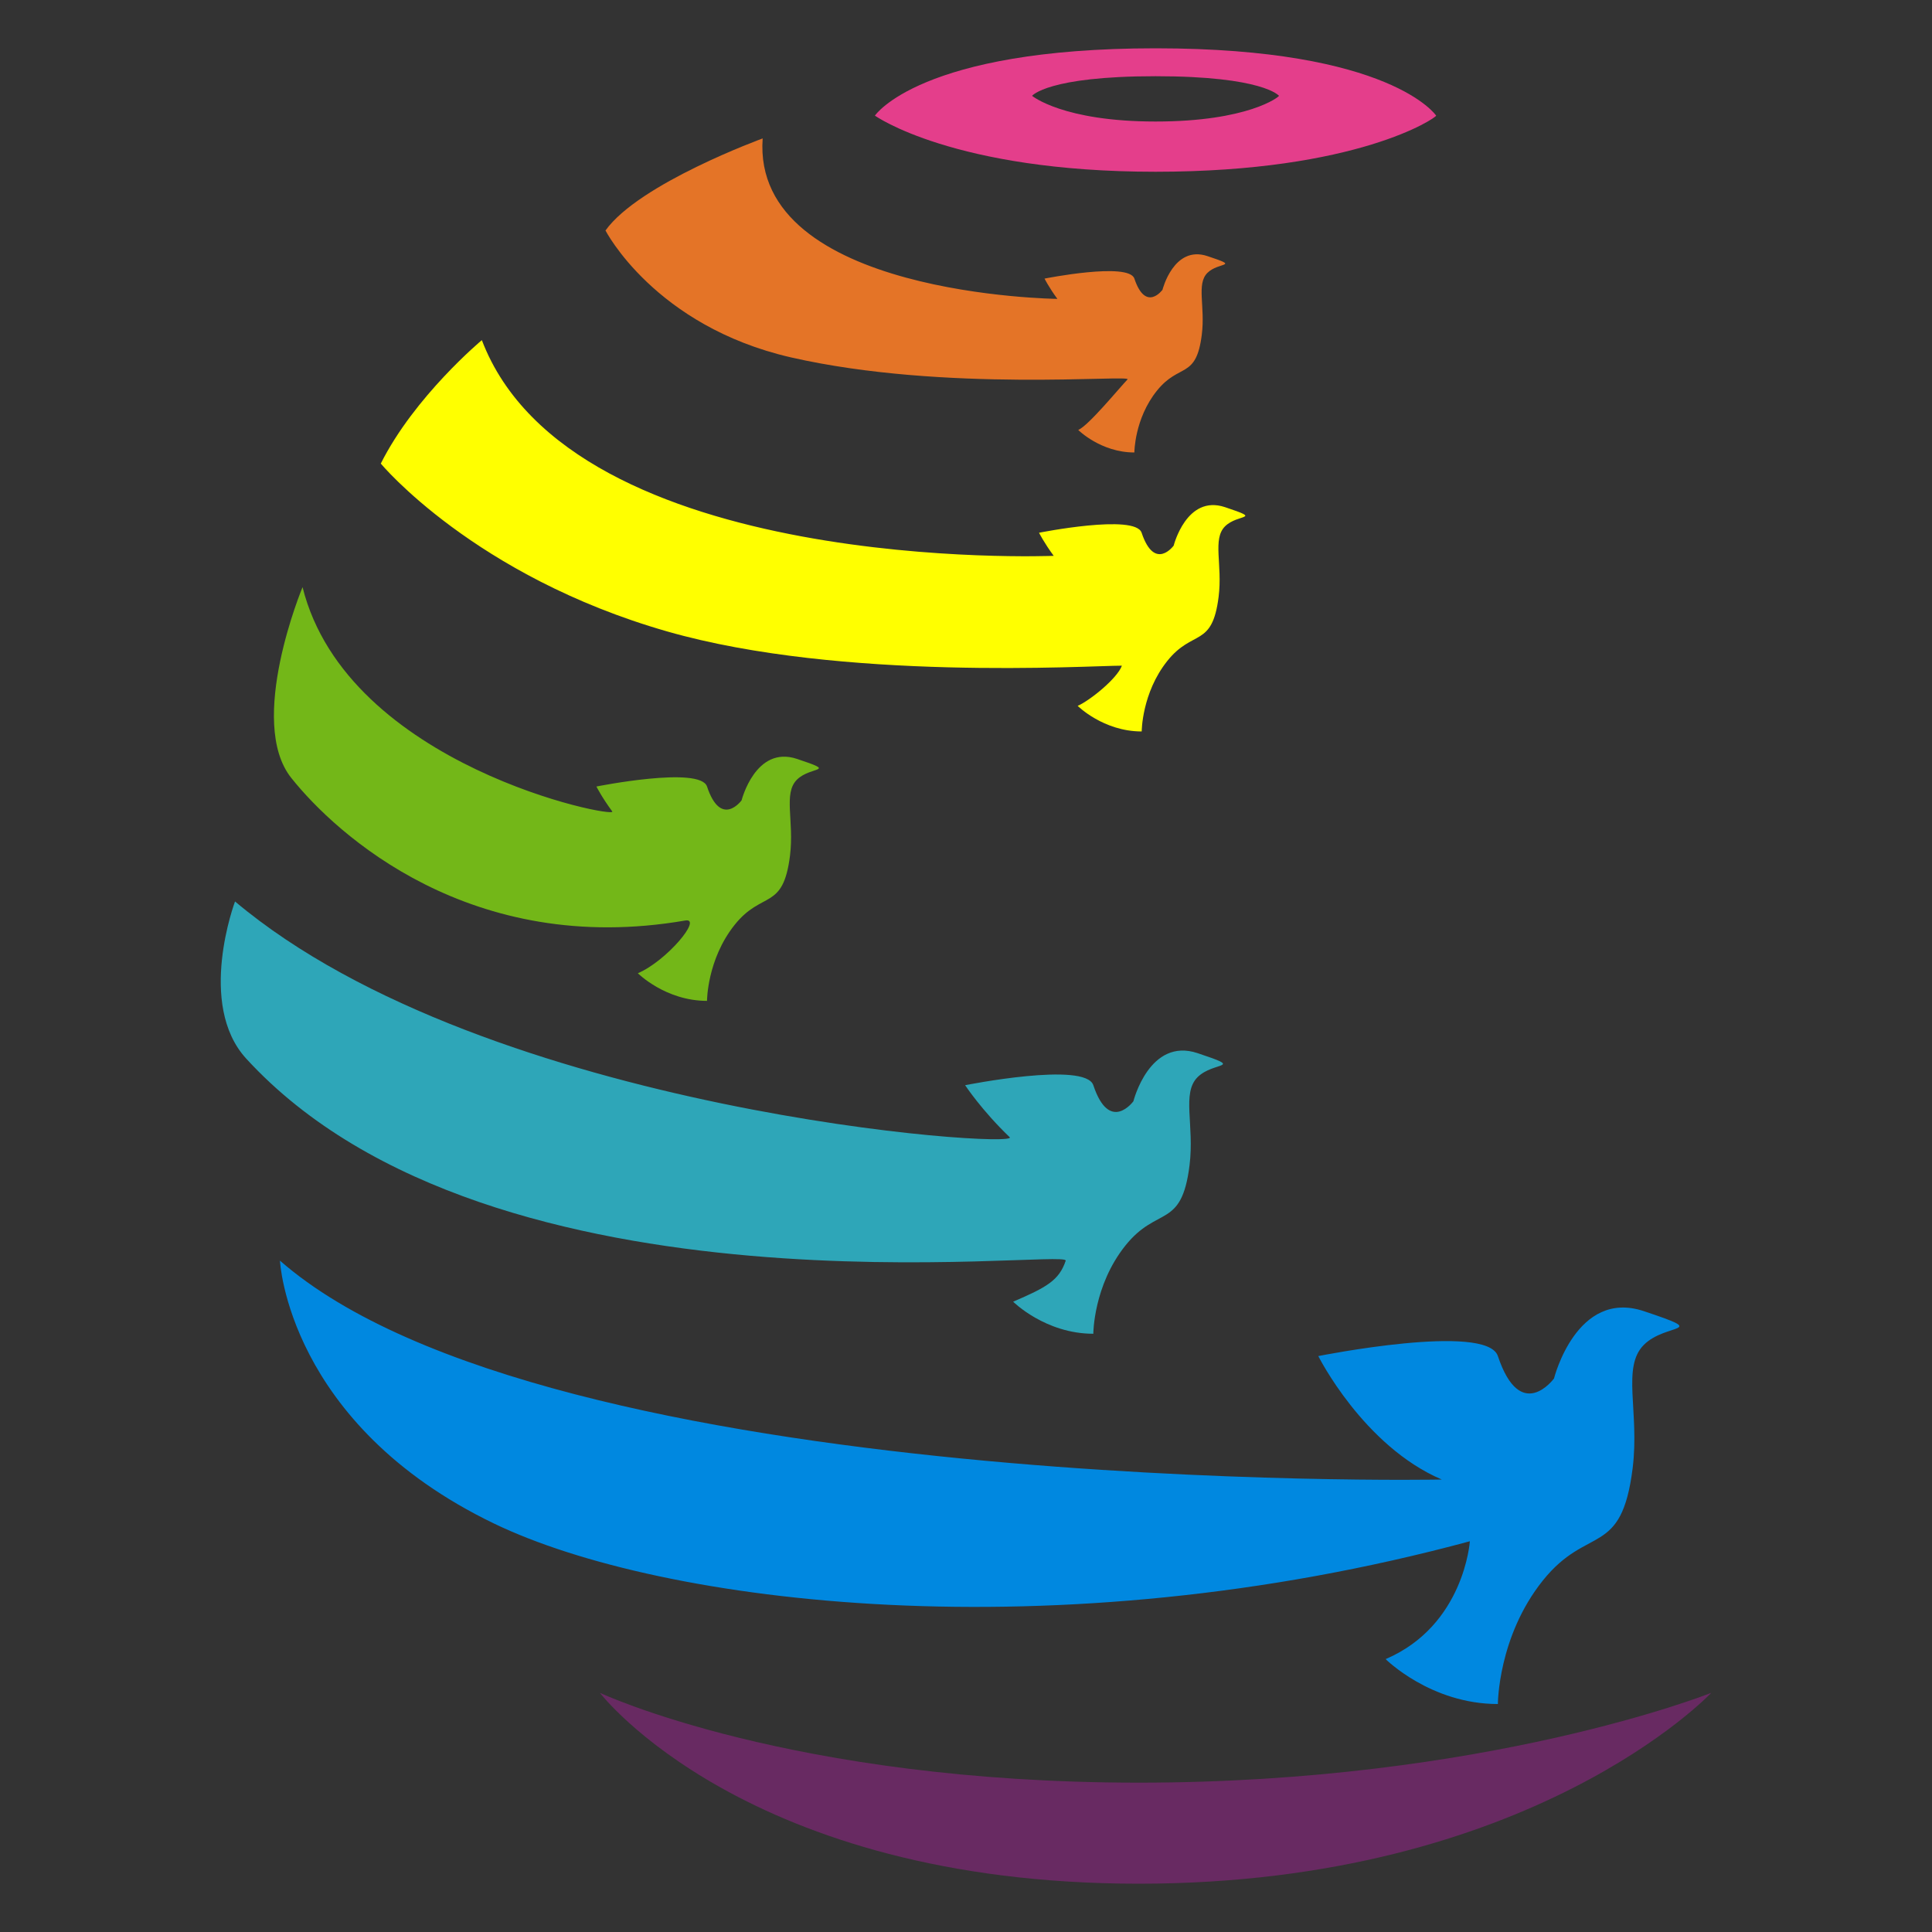 <?xml version="1.0" encoding="utf-8"?>
<!-- Generator: Adobe Illustrator 23.0.0, SVG Export Plug-In . SVG Version: 6.00 Build 0)  -->
<svg version="1.0" id="Livello_1" xmlns="http://www.w3.org/2000/svg" xmlns:xlink="http://www.w3.org/1999/xlink" x="0px" y="0px"
	 viewBox="0 0 200 200" enable-background="new 0 0 200 200" xml:space="preserve">
<rect x="0" y="0" width="200" height="200" fill="#333333" stroke="none"/>
<path fill="#682A62" d="M177.15,175.24c0,0-18.59,19.76-59.27,19.76S62.1,175.24,62.1,175.24s19.76,9.3,55.78,9.3
	S177.15,175.24,177.15,175.24z"/>
<path fill="#0088E0" d="M28.98,130.5c0,0,0.79,16.92,22.17,27.22c17.36,8.37,58.01,13.45,101.01,1.83c0,0-0.58,8.72-8.72,12.2
	c0,0,4.65,4.65,11.62,4.65c0,0,0-6.97,4.65-12.78c4.65-5.81,8.13-2.32,9.3-11.62c0.73-5.88-1.16-10.46,1.16-12.78s6.97-1.16,0-3.49
	s-9.3,6.97-9.3,6.97s-3.46,4.73-5.81-2.32c-1.16-3.49-18.59,0-18.59,0s4.65,9.3,12.78,12.78C149.26,153.17,56.87,154.91,28.98,130.5
	z"/>
<path fill="#2EA6B8" d="M24.33,93.32c0,0-4,10.64,1.16,16.27c25.57,27.89,85.29,19.55,84.83,20.92c-0.68,2.03-1.97,2.75-5.44,4.24
	c0,0,3.32,3.32,8.3,3.32c0,0,0-4.98,3.32-9.13c3.32-4.15,5.81-1.66,6.64-8.3c0.52-4.2-0.83-7.47,0.83-9.13
	c1.66-1.66,4.98-0.83,0-2.49c-4.98-1.66-6.64,4.98-6.64,4.98s-2.47,3.38-4.15-1.66c-0.83-2.49-13.27,0-13.27,0s1.71,2.6,4.61,5.38
	C105.81,118.96,50.46,115.3,24.33,93.32z"/>
<path fill="#73B718" d="M70.94,95.29c1.82-0.31-1.92,4.18-4.91,5.46c0,0,2.86,2.86,7.16,2.86c0,0,0-4.29,2.86-7.87
	c2.86-3.58,5.01-1.43,5.73-7.16c0.45-3.62-0.72-6.44,0.72-7.87s4.29-0.72,0-2.15s-5.73,4.29-5.73,4.29s-2.13,2.92-3.58-1.43
	c-0.72-2.15-11.45,0-11.45,0s0.57,1.13,1.64,2.58c0.59,0.8-27.42-4.63-32.06-23.22c0,0-5.81,13.94-1.16,19.76
	C34.79,86.35,48.74,99.13,70.94,95.29z"/>
<path fill="#FFFF00" d="M116.14,68.91c-0.5,1.35-3.35,3.63-4.58,4.16c0,0,2.65,2.65,6.63,2.65c0,0,0-3.98,2.65-7.3
	s4.64-1.33,5.31-6.63c0.42-3.36-0.66-5.97,0.66-7.3c1.33-1.33,3.98-0.66,0-1.99s-5.31,3.98-5.31,3.98s-1.97,2.7-3.32-1.33
	c-0.66-1.99-10.62,0-10.62,0s0.53,1.05,1.52,2.39c0,0-49.9,2.07-59.2-22.33c0,0-6.97,5.81-10.46,12.78c0,0,9.66,11.65,29.66,17.38
	C87.13,70.54,112.65,68.91,116.14,68.91z"/>
<path fill="#E47427" d="M116.72,39.28c-0.87,0.91-4.03,4.77-5.1,5.23c0,0,2.33,2.33,5.81,2.33c0,0,0-3.49,2.33-6.39
	c2.33-2.91,4.07-1.16,4.65-5.81c0.37-2.94-0.58-5.23,0.58-6.39c1.16-1.16,3.49-0.58,0-1.74c-3.49-1.16-4.65,3.49-4.65,3.49
	s-1.73,2.37-2.91-1.16c-0.58-1.74-9.3,0-9.3,0s0.46,0.92,1.33,2.1c0,0-31.67-0.34-30.51-16.61c0,0-12.78,4.65-16.27,9.53
	c0,0,5.07,9.88,19.17,13.13C97.87,40.65,117.24,38.74,116.72,39.28z"/>
<path fill="#E43E8B" d="M119.62,5c-24.4,0-29.05,6.97-29.05,6.97s8.13,5.81,29.05,5.81s29.05-5.59,29.05-5.81
	C148.67,11.97,144.03,5,119.62,5z M119.62,12.58c-9.59,0-12.78-2.66-12.78-2.66s1.6-2.03,12.78-2.03s12.78,2.03,12.78,2.03
	C132.41,10.02,129.21,12.58,119.62,12.58z"/>
</svg>
